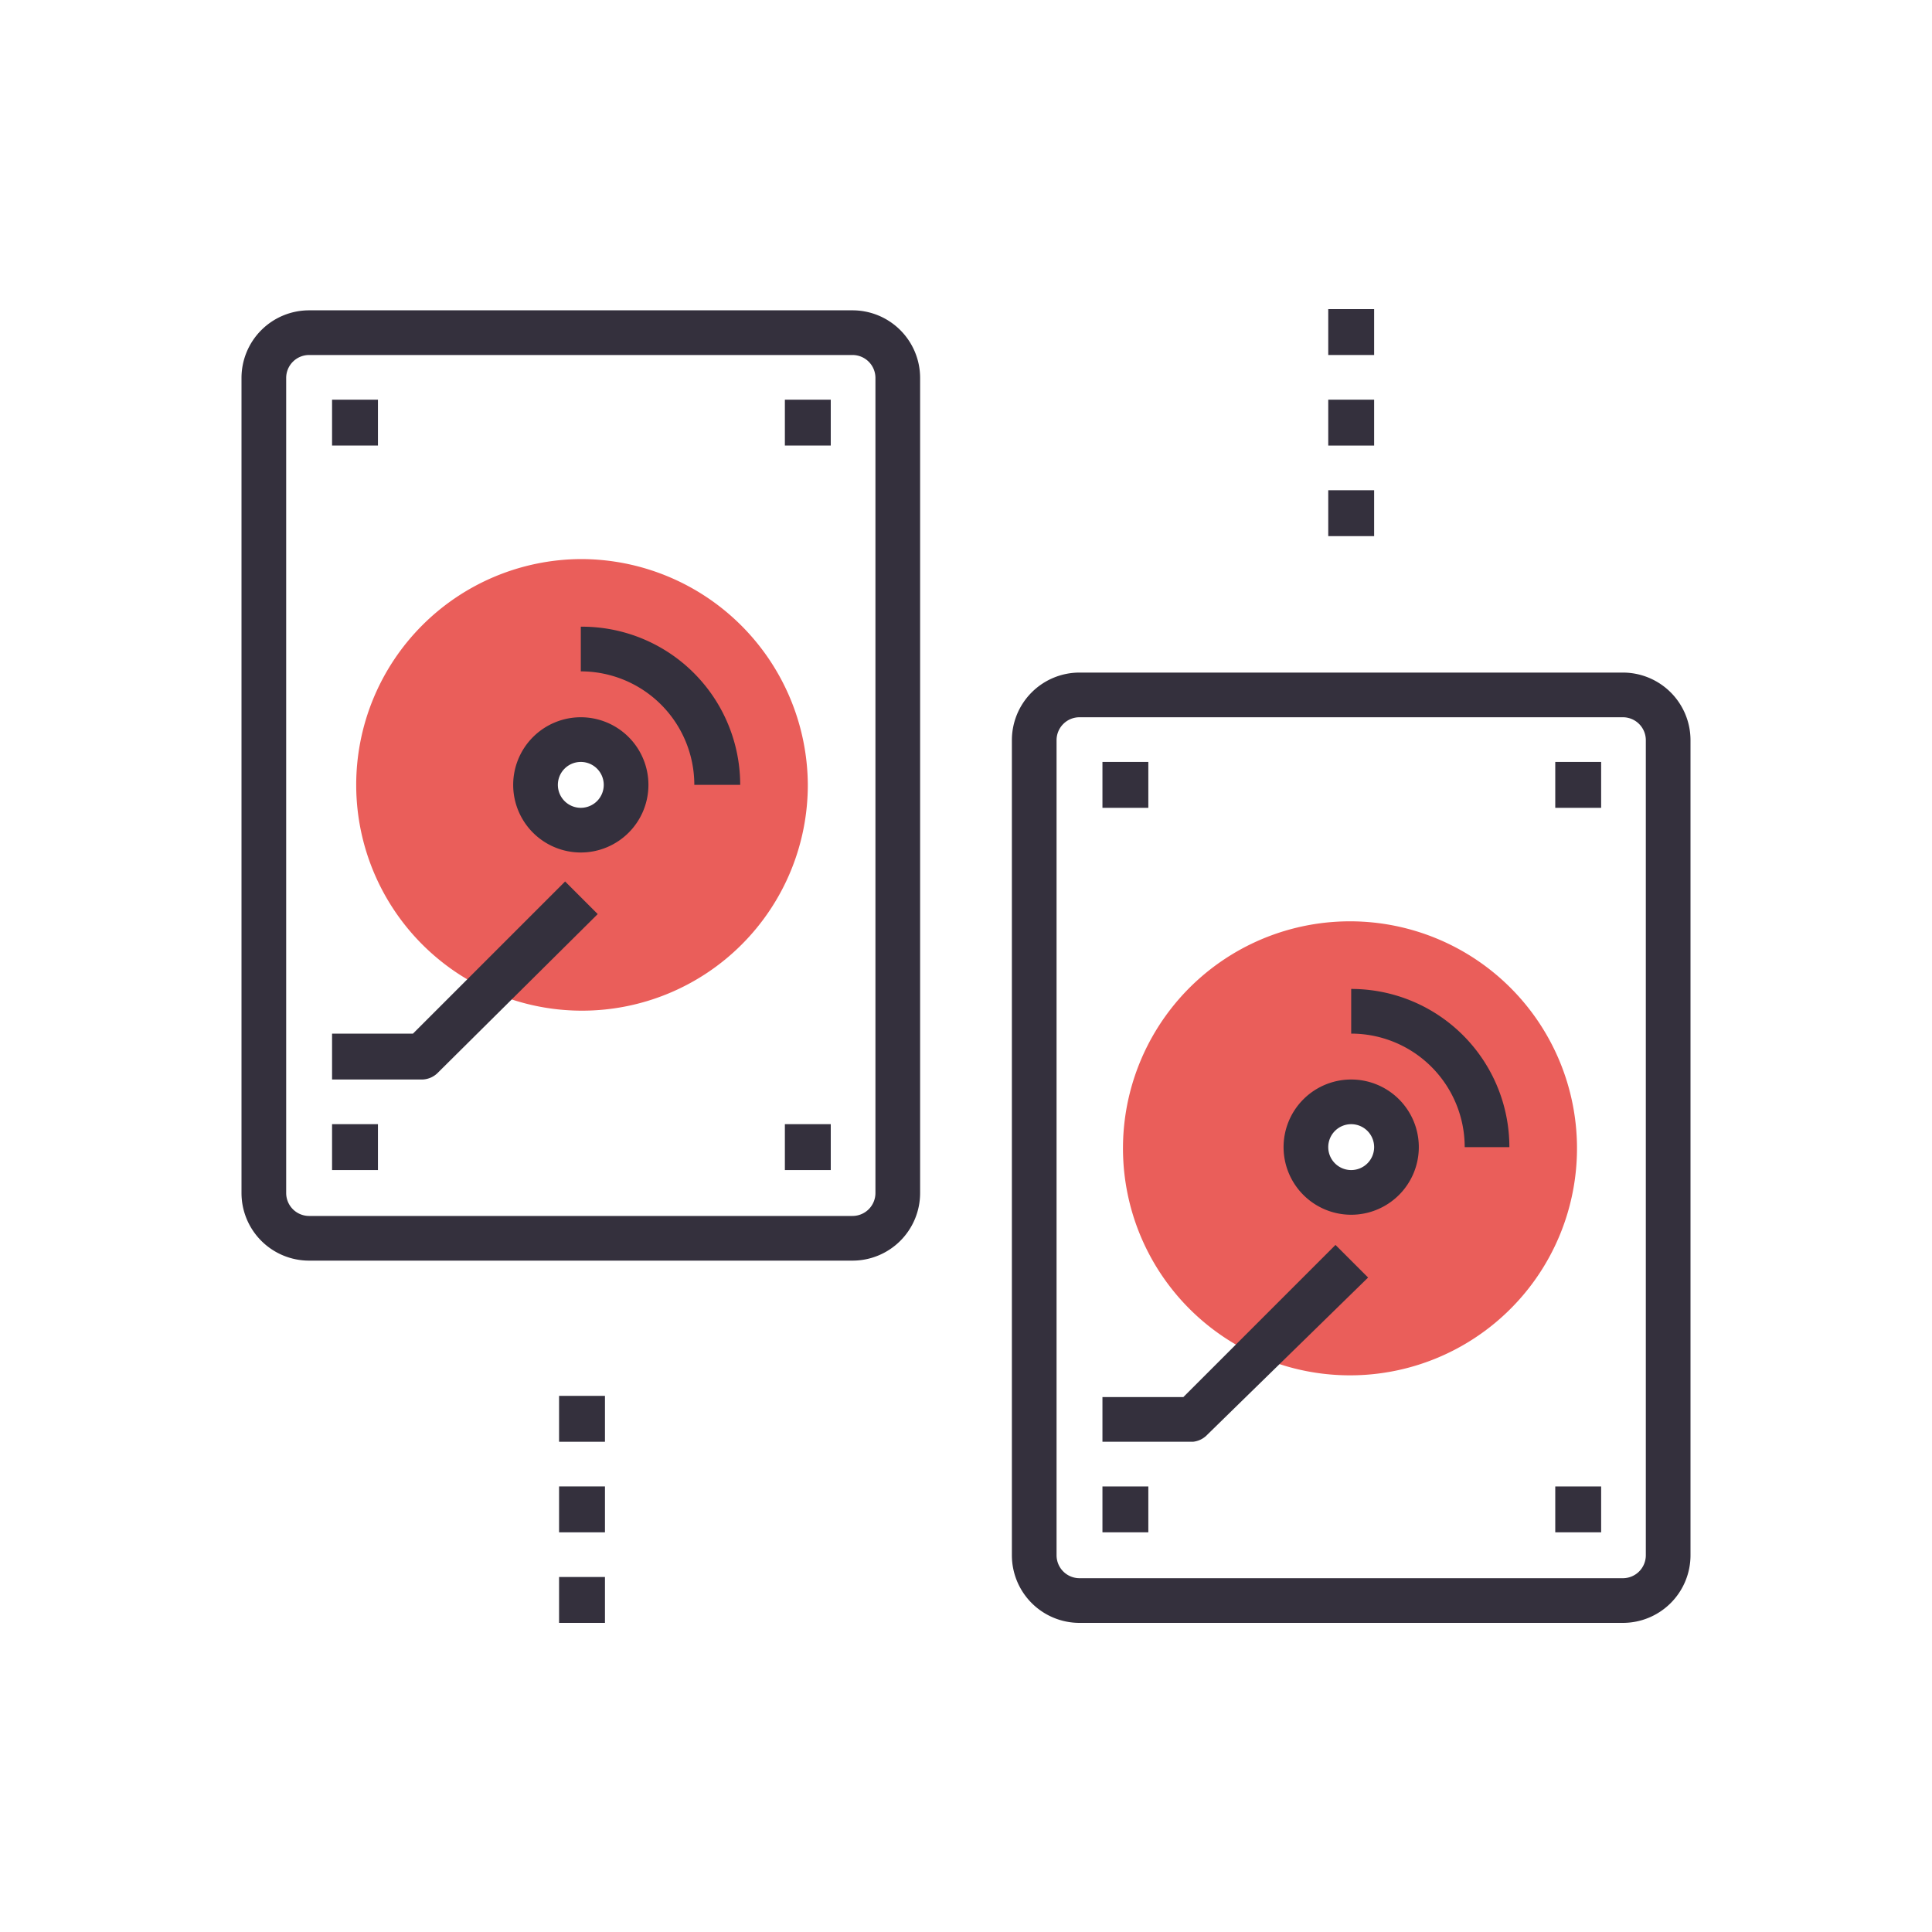 <?xml version="1.0" standalone="no"?><!DOCTYPE svg PUBLIC "-//W3C//DTD SVG 1.1//EN" "http://www.w3.org/Graphics/SVG/1.1/DTD/svg11.dtd"><svg t="1692866099317" class="icon" viewBox="0 0 1024 1024" version="1.1" xmlns="http://www.w3.org/2000/svg" p-id="2272" xmlns:xlink="http://www.w3.org/1999/xlink" width="256" height="256"><path d="M704 259.84h24.32v24.32H704zM704 211.84h24.32v24.32H704zM704 163.84h24.32v24.32H704zM296.32 739.84h24.32v24.32h-24.32zM296.32 787.84h24.32v24.32h-24.32zM296.32 835.84h24.32v24.32h-24.32z" fill="#34303D" p-id="2273"></path><path d="M307.84 296.32A119.68 119.68 0 1 0 428.16 416a120.32 120.32 0 0 0-120.32-119.68z m0 144a24.32 24.32 0 1 1 24.32-23.68 24.32 24.32 0 0 1-24.32 23.68z" fill="#EA5E5A" p-id="2274"></path><path d="M176 211.84h24.32v24.32h-24.32zM416 211.84h24.32v24.32H416zM176 595.84h24.32v24.32h-24.32zM224 572.16h-48v-24.32h42.88L299.52 467.2l17.28 17.28-84.48 83.84a12.16 12.16 0 0 1-8.32 3.84zM416 595.84h24.32v24.32H416zM307.84 451.84a35.84 35.84 0 1 1 35.84-35.84 35.84 35.84 0 0 1-35.84 35.84z m0-48A12.16 12.16 0 1 0 320 416a12.16 12.16 0 0 0-12.16-12.16zM392.32 416h-24.32a60.16 60.16 0 0 0-60.16-60.16v-23.68A83.84 83.84 0 0 1 392.32 416z" fill="#34303D" p-id="2275"></path><path d="M451.84 668.16h-288A35.84 35.84 0 0 1 128 632.32V200.32a35.84 35.84 0 0 1 35.84-35.84h288a35.84 35.84 0 0 1 35.84 35.84v432a35.84 35.84 0 0 1-35.84 35.84z m-288-480a12.16 12.16 0 0 0-12.16 12.16v432a12.16 12.16 0 0 0 12.16 12.16h288a12.16 12.16 0 0 0 12.16-12.16V200.32a12.16 12.16 0 0 0-12.16-12.16z" fill="#34303D" p-id="2276"></path><path d="M716.16 488.32a120.32 120.32 0 1 0 119.68 119.68 120.32 120.32 0 0 0-119.68-119.68z m0 144a24.32 24.32 0 1 1 24.32-23.68 24.32 24.32 0 0 1-24.32 23.68z" fill="#EA5E5A" p-id="2277"></path><path d="M584.32 403.84h24.32v24.32h-24.32zM824.32 403.84h24.32v24.32h-24.32zM584.32 787.84h24.32v24.32h-24.32zM632.32 764.16h-48v-23.68h42.88l80.64-80.64 17.28 17.28-85.12 83.2a12.16 12.16 0 0 1-7.68 3.84zM824.32 787.84h24.32v24.32h-24.32zM716.16 643.84a35.84 35.84 0 1 1 35.84-35.84 35.84 35.84 0 0 1-35.84 35.84z m0-48a12.16 12.16 0 1 0 12.16 12.16 12.16 12.16 0 0 0-12.16-12.16zM800 608h-23.68a60.16 60.16 0 0 0-60.16-60.16v-23.68A83.84 83.84 0 0 1 800 608z" fill="#34303D" p-id="2278"></path><path d="M860.16 860.16h-288a35.84 35.84 0 0 1-35.84-35.84V392.32a35.84 35.84 0 0 1 35.84-35.84h288a35.84 35.84 0 0 1 35.84 35.84v432a35.84 35.84 0 0 1-35.84 35.84z m-288-480a12.16 12.16 0 0 0-12.16 12.16v432a12.16 12.16 0 0 0 12.16 12.16h288a12.16 12.16 0 0 0 12.16-12.16V392.32a12.16 12.16 0 0 0-12.16-12.16z" fill="#34303D" p-id="2279"></path></svg>